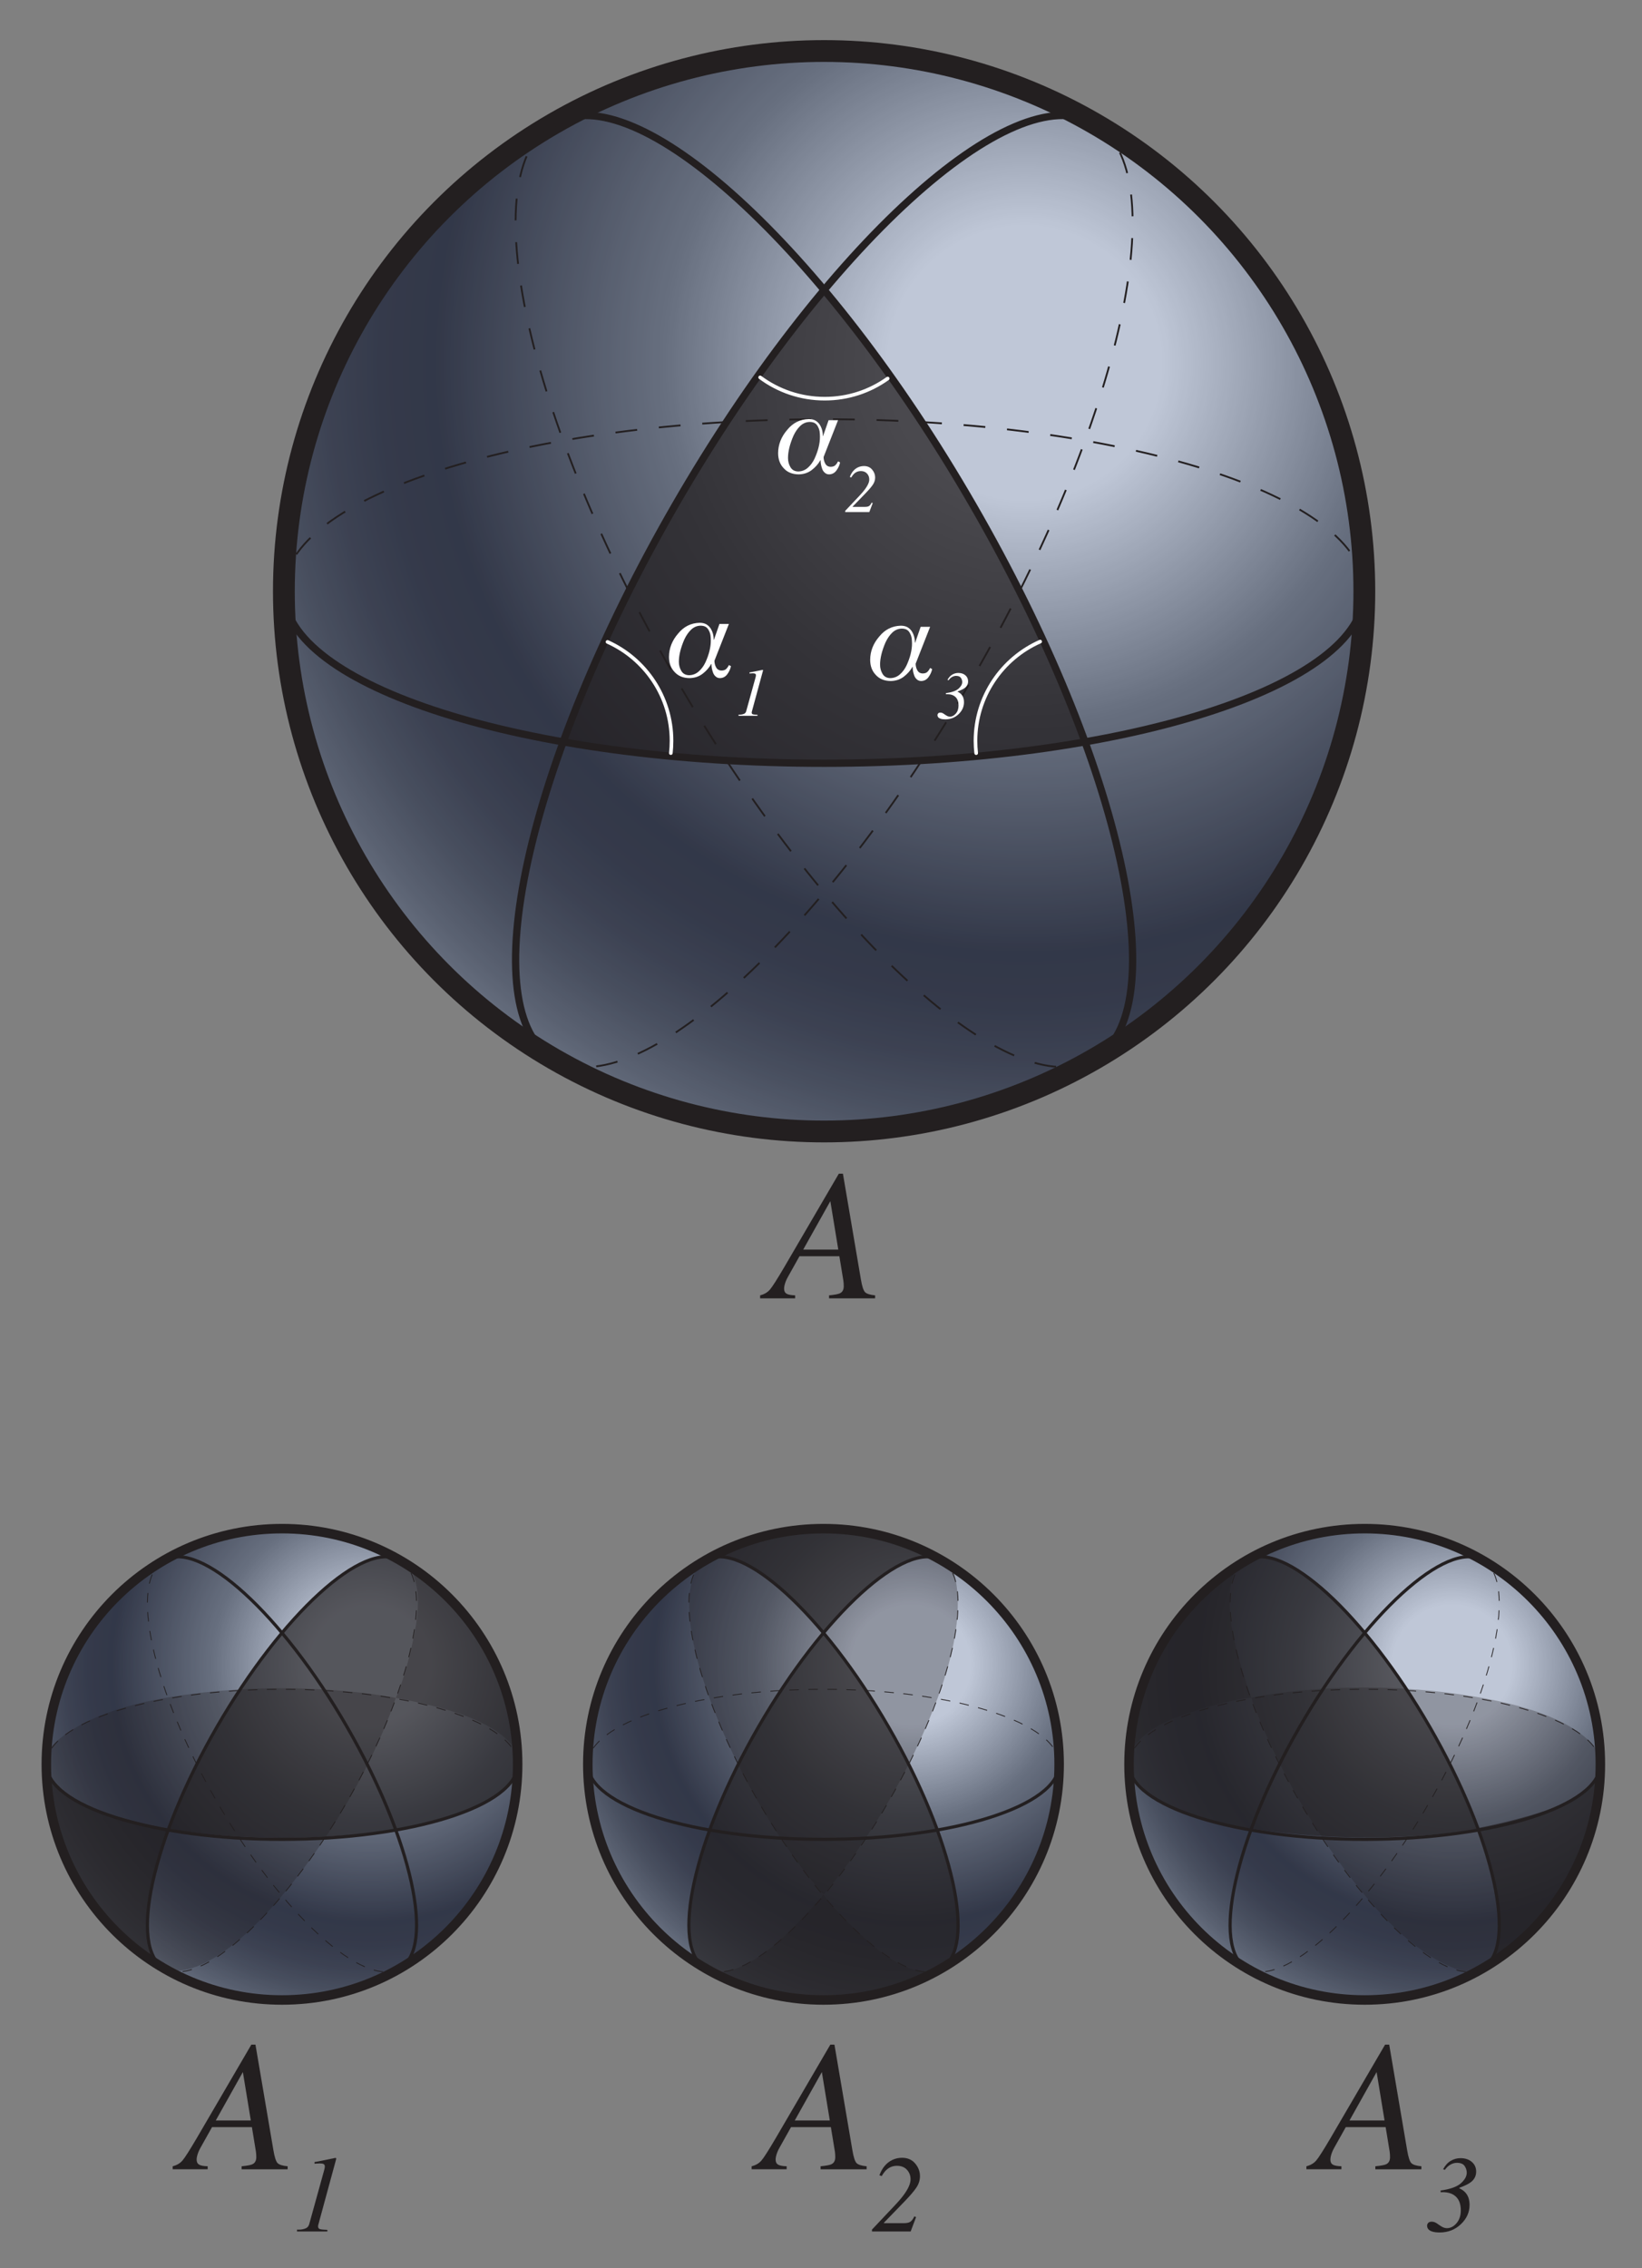 <?xml version="1.0" encoding="utf-8"?>
<!-- Generator: Adobe Illustrator 14.0.0, SVG Export Plug-In . SVG Version: 6.00 Build 43363)  -->
<!DOCTYPE svg PUBLIC "-//W3C//DTD SVG 1.1//EN" "http://www.w3.org/Graphics/SVG/1.1/DTD/svg11.dtd">
<svg version="1.1" id="Layer_1" xmlns="http://www.w3.org/2000/svg" xmlns:xlink="http://www.w3.org/1999/xlink" x="0px" y="0px"
	 width="347.959px" height="480.613px" viewBox="0 0 347.959 480.613" enable-background="new 0 0 347.959 480.613"
	 xml:space="preserve">
<rect x="0" y="0" width="347.959" height="480.613" fill="#808080" stroke="none"/>
<g>
	<g>
		<g>
			<g>
				
					<radialGradient id="SVGID_1_" cx="193.033" cy="127.849" r="77.72" gradientTransform="matrix(1 0 0 -1 0 480.612)" gradientUnits="userSpaceOnUse">
					<stop  offset="0.163" style="stop-color:#FFFFFF"/>
					<stop  offset="0.427" style="stop-color:#767676"/>
					<stop  offset="0.702" style="stop-color:#231F20"/>
					<stop  offset="0.766" style="stop-color:#272324"/>
					<stop  offset="0.83" style="stop-color:#332F30"/>
					<stop  offset="0.895" style="stop-color:#464444"/>
					<stop  offset="0.961" style="stop-color:#616060"/>
					<stop  offset="1" style="stop-color:#757575"/>
				</radialGradient>
				<circle opacity="0.8" fill="url(#SVGID_1_)" enable-background="new    " cx="174.505" cy="373.868" r="49.94"/>
				<circle opacity="0.2" fill="#244C9F" enable-background="new    " cx="174.505" cy="373.868" r="49.94"/>
				<g opacity="0.4">
					<path opacity="0.75" fill="#231F20" enable-background="new    " d="M174.511,401.47c0,0,2.905,4.312,10.633,10.918
						c8.631,7.379,13.219,5.039,13.219,5.039s-9.741,6.215-23.516,6.215c-13.772,0-25.026-6.719-25.026-6.719
						s3.41,3.641,13.152-3.863C168.109,409.103,174.511,401.47,174.511,401.47z"/>
					<path opacity="0.75" fill="#231F20" enable-background="new    " d="M174.511,401.47c0,0,14.775-16.516,24.188-41.654
						c7.656-20.455,2.688-28.386,2.688-28.386s-9.572-7.728-26.537-7.728s-25.027,6.047-25.027,6.047s-9.02,4.592,0.834,30.906
						C160.127,385.953,174.511,401.47,174.511,401.47z"/>
				</g>
				<g opacity="0.9">
					<path opacity="0.75" fill="#231F20" enable-background="new    " d="M174.394,346.042c0,0-5.711-6.719-11.925-11.926
						c-6.214-5.207-11.757-4.199-11.757-4.199s9.742-6.215,23.515-6.215c13.772,0,25.026,6.719,25.026,6.719
						s-4.199-2.687-13.102,4.031C180.978,338.359,174.394,346.042,174.394,346.042z"/>
					<path opacity="0.75" fill="#231F20" enable-background="new    " d="M174.562,345.875c0,0-14.612,16.965-24.187,41.654
						c-7.896,20.363-2.688,28.387-2.688,28.387s9.574,7.727,26.538,7.727c16.965,0,25.026-6.047,25.026-6.047
						s9.021-4.828-0.672-29.897C188.839,362.503,174.562,345.875,174.562,345.875z"/>
				</g>
				<circle fill="none" stroke="#231F20" stroke-width="2.015" cx="174.505" cy="373.868" r="49.94"/>
				<g>
					<path fill="none" stroke="#231F20" stroke-width="0.168" stroke-dasharray="2.015" d="M224.446,373.869
						c0-8.781-22.359-15.9-49.941-15.9s-49.941,7.119-49.941,15.9"/>
					<path fill="none" stroke="#231F20" stroke-width="0.672" d="M124.564,373.869c0,8.781,22.359,15.9,49.941,15.9
						s49.941-7.119,49.941-15.9"/>
				</g>
				<g>
					<path fill="none" stroke="#231F20" stroke-width="0.168" stroke-dasharray="2.015" d="M149.535,330.619
						c-7.605,4.391-2.591,27.313,11.2,51.2c13.792,23.888,31.135,39.69,38.741,35.3"/>
					<path fill="none" stroke="#231F20" stroke-width="0.672" d="M199.478,417.119c7.604-4.393,2.59-27.313-11.201-51.201
						c-13.791-23.885-31.135-39.689-38.74-35.299"/>
				</g>
				<g>
					<path fill="none" stroke="#231F20" stroke-width="0.168" stroke-dasharray="2.015" d="M149.535,417.119
						c7.605,4.391,24.95-11.414,38.741-35.3c13.789-23.888,18.805-46.81,11.199-51.2"/>
					<path fill="none" stroke="#231F20" stroke-width="0.672" d="M199.478,330.619c-7.605-4.392-24.951,11.414-38.742,35.299
						c-13.791,23.888-18.805,46.811-11.2,51.201"/>
				</g>
			</g>
			<g>
				
					<radialGradient id="SVGID_2_" cx="78.285" cy="127.849" r="77.719" gradientTransform="matrix(1 0 0 -1 0 480.612)" gradientUnits="userSpaceOnUse">
					<stop  offset="0.163" style="stop-color:#FFFFFF"/>
					<stop  offset="0.427" style="stop-color:#767676"/>
					<stop  offset="0.702" style="stop-color:#231F20"/>
					<stop  offset="0.766" style="stop-color:#272324"/>
					<stop  offset="0.83" style="stop-color:#332F30"/>
					<stop  offset="0.895" style="stop-color:#464444"/>
					<stop  offset="0.961" style="stop-color:#616060"/>
					<stop  offset="1" style="stop-color:#757575"/>
				</radialGradient>
				<circle opacity="0.8" fill="url(#SVGID_2_)" enable-background="new    " cx="59.757" cy="373.868" r="49.94"/>
				<circle opacity="0.2" fill="#244C9F" enable-background="new    " cx="59.757" cy="373.868" r="49.94"/>
				<g opacity="0.4">
					<path opacity="0.75" fill="#231F20" enable-background="new    " d="M83.874,359.794c0,0,2.28-4.672,4.139-14.666
						c2.075-11.164-2.246-13.967-2.246-13.967s10.253,5.33,17.139,17.258c6.887,11.928,6.695,25.033,6.695,25.033
						s1.447-4.773-9.921-9.459C93.686,361.522,83.874,359.794,83.874,359.794z"/>
					<path opacity="0.75" fill="#231F20" enable-background="new    " d="M83.874,359.794c0,0-21.691-4.537-48.167-0.119
						C14.164,363.272,9.78,371.542,9.78,371.542s-1.905,12.153,6.577,26.846c8.482,14.691,17.75,18.65,17.75,18.65
						s8.485,5.516,26.347-16.176C77.626,380.009,83.874,359.794,83.874,359.794z"/>
				</g>
				<g opacity="0.9">
					<path opacity="0.75" fill="#231F20" enable-background="new    " d="M35.931,387.61c0,0-2.963,8.306-4.365,16.29
						c-1.401,7.986,2.243,12.281,2.243,12.281s-10.253-5.328-17.14-17.256c-6.886-11.928-6.695-25.033-6.695-25.033
						s-0.228,4.98,10.042,9.331C25.985,385.751,35.931,387.61,35.931,387.61z"/>
					<path opacity="0.75" fill="#231F20" enable-background="new    " d="M35.701,387.55c0,0,21.998,4.173,48.167,0.117
						c21.583-3.342,25.926-11.864,25.926-11.864s1.904-12.154-6.578-26.847c-8.482-14.691-17.75-18.649-17.75-18.649
						s-8.691-5.399-25.556,15.53C42.963,366.871,35.701,387.55,35.701,387.55z"/>
				</g>
				<circle fill="none" stroke="#231F20" stroke-width="2.015" cx="59.757" cy="373.868" r="49.94"/>
				<g>
					<path fill="none" stroke="#231F20" stroke-width="0.168" stroke-dasharray="2.015" d="M109.698,373.869
						c0-8.781-22.359-15.9-49.941-15.9s-49.941,7.119-49.941,15.9"/>
					<path fill="none" stroke="#231F20" stroke-width="0.672" d="M9.816,373.869c0,8.781,22.359,15.9,49.941,15.9
						s49.941-7.119,49.941-15.9"/>
				</g>
				<g>
					<path fill="none" stroke="#231F20" stroke-width="0.168" stroke-dasharray="2.015" d="M34.787,330.619
						c-7.605,4.391-2.591,27.313,11.2,51.2c13.791,23.888,31.136,39.69,38.741,35.3"/>
					<path fill="none" stroke="#231F20" stroke-width="0.672" d="M84.727,417.119c7.605-4.393,2.591-27.313-11.2-51.201
						c-13.791-23.885-31.136-39.689-38.74-35.299"/>
				</g>
				<g>
					<path fill="none" stroke="#231F20" stroke-width="0.168" stroke-dasharray="2.015" d="M34.787,417.119
						c7.605,4.391,24.95-11.414,38.741-35.3c13.791-23.888,18.805-46.81,11.2-51.2"/>
					<path fill="none" stroke="#231F20" stroke-width="0.672" d="M84.727,330.619c-7.605-4.392-24.95,11.414-38.74,35.299
						c-13.791,23.888-18.805,46.811-11.2,51.201"/>
				</g>
			</g>
			<g>
				
					<radialGradient id="SVGID_3_" cx="307.724" cy="127.849" r="77.718" gradientTransform="matrix(1 0 0 -1 0 480.612)" gradientUnits="userSpaceOnUse">
					<stop  offset="0.163" style="stop-color:#FFFFFF"/>
					<stop  offset="0.427" style="stop-color:#767676"/>
					<stop  offset="0.702" style="stop-color:#231F20"/>
					<stop  offset="0.766" style="stop-color:#272324"/>
					<stop  offset="0.83" style="stop-color:#332F30"/>
					<stop  offset="0.895" style="stop-color:#464444"/>
					<stop  offset="0.961" style="stop-color:#616060"/>
					<stop  offset="1" style="stop-color:#757575"/>
				</radialGradient>
				<circle opacity="0.8" fill="url(#SVGID_3_)" enable-background="new    " cx="289.194" cy="373.868" r="49.94"/>
				<circle opacity="0.2" fill="#244C9F" enable-background="new    " cx="289.194" cy="373.868" r="49.94"/>
				<g opacity="0.4">
					<path opacity="0.75" fill="#231F20" enable-background="new    " d="M265.162,359.753c0,0-5.187,0.359-14.771,3.748
						c-10.705,3.783-10.974,8.928-10.974,8.928s-0.511-11.545,6.375-23.471c6.888-11.929,18.332-18.314,18.332-18.314
						s-4.856,1.134-3.231,13.32C261.753,350.391,265.162,359.753,265.162,359.753z"/>
					<path opacity="0.75" fill="#231F20" enable-background="new    " d="M265.162,359.753c0,0,6.916,21.054,23.981,41.773
						c13.885,16.857,23.238,16.52,23.238,16.52s11.479-4.428,19.96-19.119c8.481-14.691,7.277-24.696,7.277-24.696
						s0.533-10.106-27.184-14.729C285.793,355.056,265.162,359.753,265.162,359.753z"/>
				</g>
				<g opacity="0.9">
					<path opacity="0.75" fill="#231F20" enable-background="new    " d="M313.223,387.365c0,0,8.675-1.587,16.291-4.365
						c7.616-2.777,9.516-8.082,9.516-8.082s0.512,11.543-6.375,23.471c-6.887,11.93-18.332,18.314-18.332,18.314
						s4.428-2.293,3.06-13.361C316.586,396.908,313.223,387.365,313.223,387.365z"/>
					<path opacity="0.75" fill="#231F20" enable-background="new    " d="M313.285,387.595c0,0-7.386-21.139-23.981-41.774
						C275.617,328.8,266.065,329.3,266.065,329.3s-11.479,4.429-19.959,19.119c-8.482,14.691-7.277,24.697-7.277,24.697
						s-0.331,10.228,26.229,14.366C291.746,391.645,313.285,387.595,313.285,387.595z"/>
				</g>
				<circle fill="none" stroke="#231F20" stroke-width="2.015" cx="289.194" cy="373.868" r="49.94"/>
				<g>
					<path fill="none" stroke="#231F20" stroke-width="0.168" stroke-dasharray="2.015" d="M339.135,373.869
						c0-8.781-22.359-15.9-49.94-15.9c-27.582,0-49.94,7.119-49.94,15.9"/>
					<path fill="none" stroke="#231F20" stroke-width="0.672" d="M239.253,373.869c0,8.781,22.359,15.9,49.941,15.9
						c27.58,0,49.939-7.119,49.939-15.9"/>
				</g>
				<g>
					<path fill="none" stroke="#231F20" stroke-width="0.168" stroke-dasharray="2.015" d="M264.224,330.619
						c-7.604,4.391-2.591,27.313,11.199,51.2c13.791,23.888,31.136,39.69,38.741,35.3"/>
					<path fill="none" stroke="#231F20" stroke-width="0.672" d="M314.164,417.119c7.604-4.393,2.591-27.313-11.2-51.201
						c-13.79-23.885-31.135-39.689-38.74-35.299"/>
				</g>
				<g>
					<path fill="none" stroke="#231F20" stroke-width="0.168" stroke-dasharray="2.015" d="M264.224,417.119
						c7.605,4.391,24.95-11.414,38.741-35.3c13.79-23.888,18.805-46.81,11.199-51.2"/>
					<path fill="none" stroke="#231F20" stroke-width="0.672" d="M314.164,330.619c-7.605-4.392-24.95,11.414-38.741,35.299
						c-13.79,23.888-18.805,46.811-11.199,51.201"/>
				</g>
			</g>
		</g>
		<g enable-background="new    ">
			<path fill="#231F20" d="M36.589,459.043c0.876-0.219,1.568-0.625,2.078-1.218c0.509-0.592,1.523-2.184,3.043-4.772l11.555-19.787
				h0.87l3.807,22.396c0.245,1.443,0.534,2.342,0.87,2.696c0.334,0.354,1.05,0.583,2.145,0.686v0.638h-9.758v-0.638
				c1.172-0.116,1.932-0.258,2.28-0.425c0.554-0.258,0.831-0.76,0.831-1.508c0-0.193-0.007-0.398-0.02-0.618
				c-0.013-0.219-0.032-0.405-0.058-0.561l-0.85-5.179h-8.45l-2.488,4.444c-0.167,0.297-0.315,0.612-0.444,0.947
				c-0.219,0.593-0.329,1.089-0.329,1.488c0,0.502,0.171,0.856,0.512,1.062s0.95,0.322,1.826,0.348v0.638h-7.42V459.043z
				 M53.151,449.343l-1.683-10.261l-5.746,10.261H53.151z"/>
		</g>
		<g enable-background="new    ">
			<path fill="#231F20" d="M62.94,472.476l0.767-0.012c0.503-0.06,0.904-0.171,1.205-0.332s0.507-0.441,0.62-0.839l3.145-11.356
				c0.053-0.188,0.092-0.347,0.118-0.479c0.026-0.131,0.039-0.25,0.039-0.354c0-0.263-0.086-0.439-0.259-0.529
				c-0.173-0.091-0.447-0.136-0.822-0.136l-1.104,0.057v-0.35l0.293-0.045c0.21-0.037,0.768-0.146,1.672-0.327
				c0.904-0.18,1.549-0.312,1.932-0.394l0.349-0.079l0.214-0.034l0.136,0.079c0,0.045-0.002,0.09-0.006,0.136
				c-0.004,0.045-0.014,0.09-0.028,0.135l-3.752,13.8c-0.016,0.061-0.028,0.121-0.039,0.181c-0.012,0.061-0.018,0.12-0.018,0.181
				c0,0.308,0.136,0.503,0.406,0.585c0.27,0.083,0.792,0.136,1.565,0.158v0.338H62.94V472.476z"/>
		</g>
		<g enable-background="new    ">
			<path fill="#231F20" d="M159.283,459.043c0.876-0.219,1.568-0.625,2.078-1.218c0.509-0.592,1.523-2.184,3.043-4.772
				l11.555-19.787h0.87l3.807,22.396c0.244,1.443,0.533,2.342,0.869,2.696c0.334,0.354,1.05,0.583,2.145,0.686v0.638h-9.758v-0.638
				c1.172-0.116,1.932-0.258,2.279-0.425c0.555-0.258,0.832-0.76,0.832-1.508c0-0.193-0.008-0.398-0.02-0.618
				c-0.014-0.219-0.033-0.405-0.059-0.561l-0.85-5.179h-8.449l-2.488,4.444c-0.167,0.297-0.315,0.612-0.444,0.947
				c-0.219,0.593-0.329,1.089-0.329,1.488c0,0.502,0.171,0.856,0.512,1.062s0.95,0.322,1.826,0.348v0.638h-7.42V459.043z
				 M175.845,449.343l-1.683-10.261l-5.746,10.261H175.845z"/>
		</g>
		<g enable-background="new    ">
			<path fill="#231F20" d="M184.779,472.464l4.866-5.159c0.834-0.879,1.498-1.667,1.994-2.366c0.879-1.231,1.318-2.275,1.318-3.132
				c0-0.796-0.258-1.472-0.772-2.027c-0.514-0.556-1.218-0.834-2.112-0.834c-0.841,0-1.577,0.282-2.208,0.845
				c-0.338,0.309-0.68,0.751-1.024,1.33l-0.484-0.169c0.578-1.562,1.486-2.644,2.726-3.245c0.646-0.308,1.333-0.462,2.062-0.462
				c1.18,0,2.108,0.402,2.788,1.206s1.02,1.697,1.02,2.681c0,0.856-0.253,1.664-0.758,2.422c-0.506,0.759-1.363,1.762-2.571,3.008
				L187.321,471v0.101h4.223c0.614,0,1.072-0.101,1.372-0.304c0.301-0.203,0.581-0.582,0.842-1.138l0.371,0.157l-1.148,3.042h-8.201
				V472.464z"/>
		</g>
		<g enable-background="new    ">
			<path fill="#231F20" d="M276.843,459.043c0.876-0.219,1.568-0.625,2.077-1.218c0.509-0.592,1.522-2.184,3.044-4.772
				l11.555-19.787h0.869l3.807,22.396c0.245,1.443,0.535,2.342,0.87,2.696s1.05,0.583,2.145,0.686v0.638h-9.758v-0.638
				c1.172-0.116,1.933-0.258,2.28-0.425c0.553-0.258,0.83-0.76,0.83-1.508c0-0.193-0.006-0.398-0.02-0.618
				c-0.012-0.219-0.031-0.405-0.057-0.561l-0.85-5.179h-8.45l-2.488,4.444c-0.167,0.297-0.315,0.612-0.444,0.947
				c-0.219,0.593-0.328,1.089-0.328,1.488c0,0.502,0.17,0.856,0.512,1.062s0.949,0.322,1.826,0.348v0.638h-7.42V459.043z
				 M293.404,449.343l-1.683-10.261l-5.746,10.261H293.404z"/>
		</g>
		<g enable-background="new    ">
			<path fill="#231F20" d="M303.972,470.881c0.173,0.064,0.35,0.156,0.529,0.276l0.541,0.372c0.285,0.195,0.515,0.334,0.688,0.417
				c0.308,0.143,0.604,0.214,0.89,0.214c0.759,0,1.438-0.352,2.039-1.054s0.901-1.608,0.901-2.721c0-1.262-0.334-2.219-1.003-2.872
				c-0.668-0.653-1.611-0.98-2.827-0.98c-0.061,0-0.111,0.002-0.152,0.006s-0.133,0.009-0.275,0.017l-0.023-0.372
				c2.021-0.277,3.449-0.786,4.287-1.526c0.837-0.739,1.256-1.484,1.256-2.236c0-0.511-0.15-0.989-0.452-1.436
				c-0.301-0.447-0.847-0.671-1.638-0.671c-0.459,0-0.91,0.124-1.354,0.372s-0.844,0.619-1.197,1.115l-0.371-0.124
				c0.442-0.818,0.985-1.416,1.627-1.791c0.643-0.376,1.328-0.563,2.057-0.563c0.983,0,1.783,0.265,2.399,0.794
				c0.615,0.529,0.924,1.219,0.924,2.067c0,0.894-0.368,1.63-1.104,2.208c-0.48,0.383-1.307,0.793-2.479,1.229v0.078
				c0.563,0.264,1.003,0.575,1.318,0.936c0.578,0.653,0.867,1.521,0.867,2.603c0,1.531-0.593,2.872-1.779,4.021
				c-1.239,1.209-2.757,1.813-4.552,1.813c-0.653,0-1.187-0.067-1.6-0.202c-0.713-0.233-1.07-0.65-1.07-1.251
				c0-0.21,0.079-0.401,0.237-0.574c0.157-0.173,0.401-0.26,0.731-0.26C303.604,470.786,303.799,470.818,303.972,470.881z"/>
		</g>
	</g>
	<g>
		<g>
			<g>
				
					<radialGradient id="SVGID_4_" cx="217.11" cy="403.703" r="178.153" gradientTransform="matrix(1 0 0 -1 0 480.612)" gradientUnits="userSpaceOnUse">
					<stop  offset="0.163" style="stop-color:#FFFFFF"/>
					<stop  offset="0.427" style="stop-color:#767676"/>
					<stop  offset="0.702" style="stop-color:#231F20"/>
					<stop  offset="0.766" style="stop-color:#272324"/>
					<stop  offset="0.83" style="stop-color:#332F30"/>
					<stop  offset="0.895" style="stop-color:#464444"/>
					<stop  offset="0.961" style="stop-color:#616060"/>
					<stop  offset="1" style="stop-color:#757575"/>
				</radialGradient>
				<circle opacity="0.8" fill="url(#SVGID_4_)" enable-background="new    " cx="174.638" cy="125.289" r="114.48"/>
				<circle opacity="0.2" fill="#244C9F" enable-background="new    " cx="174.638" cy="125.289" r="114.48"/>
				<path opacity="0.75" fill="#231F20" enable-background="new    " d="M206.53,107.514
					c-16.363-28.684-32.149-45.625-32.149-45.625s-15.979,19.251-29.839,42.353c-13.861,23.101-25.219,52.748-25.219,52.748
					s21.754,4.621,55.25,4.621s55.251-4.621,55.251-4.621S222.896,136.198,206.53,107.514z"/>
				<circle fill="none" stroke="#231F20" stroke-width="4.62" cx="174.638" cy="125.289" r="114.48"/>
				<g>
					<path fill="none" stroke="#231F20" stroke-width="0.385" stroke-dasharray="4.62" d="M289.118,125.289
						c0-20.13-51.256-36.449-114.48-36.449S60.158,105.159,60.158,125.289"/>
					<path fill="none" stroke="#231F20" stroke-width="1.54" d="M60.158,125.289c0,20.13,51.254,36.449,114.479,36.449
						c63.225,0,114.479-16.319,114.479-36.449"/>
				</g>
				<g>
					<path fill="none" stroke="#231F20" stroke-width="0.385" stroke-dasharray="4.62" d="M117.398,26.147
						c-17.434,10.065-5.939,62.613,25.674,117.367c31.613,54.755,71.373,90.983,88.806,80.917"/>
					<path fill="none" stroke="#231F20" stroke-width="1.54" d="M231.878,224.432c17.434-10.064,5.938-62.612-25.675-117.367
						c-31.612-54.754-71.372-90.982-88.805-80.917"/>
				</g>
				<g>
					<path fill="none" stroke="#231F20" stroke-width="0.385" stroke-dasharray="4.62" d="M117.398,224.432
						c17.434,10.065,57.193-26.164,88.806-80.917c31.611-54.755,43.107-107.302,25.674-117.367"/>
					<path fill="none" stroke="#231F20" stroke-width="1.54" d="M231.878,26.147c-17.434-10.065-57.193,26.163-88.806,80.918
						c-31.612,54.754-43.107,107.301-25.674,117.366"/>
				</g>
			</g>
			<g enable-background="new    ">
				<path fill="#231F20" d="M161.08,274.489c0.876-0.219,1.568-0.625,2.078-1.218c0.509-0.592,1.523-2.184,3.043-4.772
					l11.555-19.787h0.87l3.807,22.396c0.244,1.443,0.533,2.342,0.869,2.696c0.334,0.354,1.05,0.583,2.145,0.686v0.638h-9.758v-0.638
					c1.172-0.116,1.932-0.258,2.279-0.425c0.555-0.258,0.832-0.76,0.832-1.508c0-0.193-0.008-0.398-0.02-0.618
					c-0.014-0.219-0.033-0.405-0.059-0.561l-0.85-5.179h-8.449l-2.488,4.444c-0.167,0.297-0.315,0.612-0.444,0.947
					c-0.219,0.593-0.329,1.089-0.329,1.488c0,0.502,0.171,0.856,0.512,1.062s0.95,0.322,1.826,0.348v0.638h-7.42V274.489z
					 M177.642,264.789l-1.683-10.261l-5.746,10.261H177.642z"/>
			</g>
		</g>
		<g>
			<g enable-background="new    ">
				<path fill="#FFFFFF" d="M154.898,141.163c-0.112,0.571-0.358,1.122-0.736,1.652c-0.394,0.571-0.92,0.864-1.58,0.881
					c-0.362,0-0.667-0.112-0.917-0.338c-0.25-0.217-0.43-0.475-0.543-0.771c-0.249-0.676-0.366-1.307-0.35-1.894h-0.048
					c-0.442,0.788-1.049,1.479-1.821,2.074c-0.788,0.604-1.721,0.912-2.798,0.929c-1.343-0.017-2.396-0.45-3.16-1.303
					c-0.788-0.82-1.182-1.89-1.182-3.208c0.016-1.817,0.66-3.458,1.93-4.922c1.198-1.479,2.722-2.243,4.571-2.291
					c0.506,0,0.957,0.096,1.351,0.289c0.362,0.201,0.667,0.475,0.917,0.82c0.475,0.708,0.711,1.54,0.711,2.497h0.048l1.17-3.365
					h2.002l-3.063,7.804c0,0.515,0.121,0.985,0.362,1.411c0.233,0.427,0.607,0.647,1.122,0.663c0.41,0,0.728-0.096,0.953-0.289
					c0.233-0.201,0.442-0.49,0.627-0.868L154.898,141.163z M146.033,143.081c0.78-0.016,1.463-0.285,2.05-0.808
					c0.579-0.515,1.05-1.158,1.412-1.931c0.755-1.664,1.134-3.196,1.134-4.595c0-0.378-0.024-0.756-0.073-1.134
					c-0.064-0.378-0.181-0.716-0.35-1.014c-0.145-0.313-0.358-0.562-0.639-0.748c-0.298-0.177-0.667-0.265-1.11-0.265
					c-0.756,0.016-1.423,0.297-2.002,0.844c-0.563,0.539-1.042,1.23-1.436,2.075c-0.772,1.776-1.158,3.349-1.158,4.716
					c0,0.724,0.173,1.375,0.519,1.954C144.727,142.763,145.277,143.065,146.033,143.081z"/>
			</g>
			<g enable-background="new    ">
				<path fill="#FFFFFF" d="M156.512,151.442l0.478-0.007c0.314-0.037,0.565-0.106,0.752-0.207s0.316-0.275,0.387-0.524l1.963-7.088
					c0.033-0.117,0.058-0.217,0.074-0.299c0.016-0.082,0.024-0.156,0.024-0.222c0-0.164-0.054-0.274-0.162-0.33
					c-0.108-0.057-0.279-0.085-0.514-0.085l-0.689,0.035v-0.218l0.183-0.028c0.131-0.023,0.479-0.091,1.044-0.204
					c0.564-0.112,0.966-0.194,1.205-0.246l0.218-0.049l0.133-0.021l0.084,0.05c0,0.028-0.001,0.056-0.003,0.084
					c-0.002,0.028-0.008,0.057-0.018,0.085l-2.342,8.614c-0.009,0.037-0.018,0.074-0.024,0.112
					c-0.007,0.037-0.011,0.075-0.011,0.112c0,0.192,0.084,0.314,0.253,0.365c0.168,0.052,0.494,0.085,0.977,0.099v0.211h-4.014
					V151.442z"/>
			</g>
			<g enable-background="new    ">
				<path fill="#FFFFFF" d="M178.026,97.989c-0.113,0.571-0.358,1.122-0.736,1.652c-0.395,0.571-0.92,0.864-1.58,0.881
					c-0.361,0-0.668-0.112-0.916-0.338c-0.25-0.217-0.431-0.475-0.543-0.771c-0.249-0.676-0.366-1.307-0.35-1.894h-0.048
					c-0.442,0.788-1.049,1.479-1.821,2.074c-0.788,0.604-1.721,0.912-2.798,0.929c-1.343-0.017-2.396-0.45-3.16-1.303
					c-0.788-0.82-1.182-1.89-1.182-3.208c0.016-1.817,0.66-3.458,1.93-4.922c1.198-1.479,2.722-2.243,4.571-2.291
					c0.506,0,0.957,0.096,1.351,0.289c0.362,0.201,0.667,0.475,0.917,0.82c0.475,0.708,0.711,1.54,0.711,2.497h0.048l1.169-3.365
					h2.003l-3.063,7.804c0,0.515,0.121,0.985,0.361,1.411c0.233,0.427,0.607,0.647,1.122,0.663c0.41,0,0.728-0.096,0.953-0.289
					c0.233-0.201,0.442-0.49,0.627-0.868L178.026,97.989z M169.161,99.907c0.78-0.016,1.463-0.285,2.05-0.808
					c0.579-0.515,1.05-1.158,1.412-1.931c0.755-1.664,1.134-3.196,1.134-4.595c0-0.378-0.024-0.756-0.073-1.134
					c-0.064-0.378-0.181-0.716-0.35-1.014c-0.145-0.313-0.358-0.562-0.639-0.748c-0.298-0.177-0.667-0.265-1.11-0.265
					c-0.756,0.016-1.423,0.297-2.002,0.844c-0.563,0.539-1.042,1.23-1.436,2.075c-0.772,1.776-1.158,3.349-1.158,4.716
					c0,0.724,0.173,1.375,0.519,1.954C167.854,99.589,168.405,99.891,169.161,99.907z"/>
			</g>
			<g enable-background="new    ">
				<path fill="#FFFFFF" d="M179.104,108.26l3.038-3.221c0.52-0.548,0.935-1.041,1.244-1.477c0.549-0.769,0.823-1.42,0.823-1.955
					c0-0.497-0.161-0.919-0.482-1.266c-0.321-0.347-0.761-0.521-1.318-0.521c-0.524,0-0.984,0.176-1.378,0.527
					c-0.211,0.192-0.425,0.469-0.64,0.83l-0.303-0.105c0.361-0.975,0.928-1.65,1.702-2.025c0.402-0.192,0.832-0.288,1.286-0.288
					c0.736,0,1.316,0.25,1.74,0.752c0.425,0.502,0.637,1.06,0.637,1.674c0,0.535-0.158,1.039-0.474,1.512
					c-0.315,0.474-0.851,1.1-1.604,1.878l-2.685,2.771v0.063h2.636c0.384,0,0.669-0.063,0.856-0.189
					c0.188-0.127,0.362-0.363,0.525-0.71l0.231,0.099l-0.717,1.898h-5.119V108.26z"/>
			</g>
			<g enable-background="new    ">
				<path fill="#FFFFFF" d="M197.534,141.78c-0.113,0.571-0.358,1.122-0.736,1.652c-0.395,0.571-0.92,0.864-1.58,0.881
					c-0.361,0-0.668-0.112-0.916-0.338c-0.25-0.217-0.431-0.475-0.543-0.771c-0.25-0.676-0.366-1.307-0.35-1.894h-0.049
					c-0.442,0.788-1.049,1.479-1.821,2.074c-0.788,0.604-1.721,0.912-2.798,0.929c-1.344-0.017-2.396-0.45-3.16-1.303
					c-0.789-0.82-1.183-1.89-1.183-3.208c0.017-1.817,0.659-3.458,1.931-4.922c1.197-1.479,2.721-2.243,4.57-2.291
					c0.507,0,0.957,0.096,1.352,0.289c0.361,0.201,0.667,0.475,0.916,0.82c0.475,0.708,0.712,1.54,0.712,2.497h0.048l1.17-3.365
					h2.003l-3.063,7.804c0,0.515,0.121,0.985,0.361,1.411c0.233,0.427,0.607,0.647,1.122,0.663c0.41,0,0.728-0.096,0.953-0.289
					c0.233-0.201,0.442-0.49,0.627-0.868L197.534,141.78z M188.669,143.698c0.779-0.016,1.463-0.285,2.05-0.808
					c0.579-0.515,1.05-1.158,1.411-1.931c0.756-1.664,1.135-3.196,1.135-4.595c0-0.378-0.025-0.756-0.073-1.134
					c-0.064-0.378-0.181-0.716-0.35-1.014c-0.145-0.313-0.358-0.562-0.64-0.748c-0.297-0.177-0.667-0.265-1.109-0.265
					c-0.756,0.016-1.424,0.297-2.002,0.844c-0.562,0.539-1.041,1.23-1.436,2.075c-0.771,1.776-1.158,3.349-1.158,4.716
					c0,0.724,0.174,1.375,0.52,1.954C187.362,143.38,187.913,143.682,188.669,143.698z"/>
			</g>
			<g enable-background="new    ">
				<path fill="#FFFFFF" d="M199.632,151.064c0.107,0.039,0.218,0.097,0.33,0.172l0.338,0.232c0.178,0.121,0.321,0.208,0.429,0.26
					c0.192,0.089,0.378,0.134,0.556,0.134c0.474,0,0.897-0.22,1.272-0.657c0.375-0.438,0.563-1.005,0.563-1.698
					c0-0.788-0.209-1.386-0.626-1.794c-0.418-0.407-1.006-0.611-1.766-0.611c-0.037,0-0.069,0.001-0.095,0.003
					c-0.025,0.003-0.083,0.007-0.172,0.011l-0.015-0.231c1.262-0.174,2.153-0.491,2.676-0.953s0.784-0.927,0.784-1.396
					c0-0.319-0.094-0.618-0.282-0.896c-0.188-0.279-0.528-0.419-1.021-0.419c-0.287,0-0.569,0.077-0.847,0.232
					c-0.277,0.154-0.526,0.387-0.747,0.696l-0.231-0.078c0.276-0.511,0.615-0.883,1.016-1.118c0.401-0.234,0.829-0.352,1.283-0.352
					c0.614,0,1.113,0.166,1.498,0.496c0.385,0.331,0.577,0.761,0.577,1.29c0,0.559-0.23,1.018-0.689,1.379
					c-0.3,0.239-0.815,0.494-1.547,0.767v0.049c0.352,0.164,0.626,0.358,0.822,0.584c0.361,0.407,0.542,0.949,0.542,1.624
					c0,0.956-0.371,1.793-1.111,2.511c-0.773,0.755-1.721,1.132-2.841,1.132c-0.408,0-0.741-0.042-0.999-0.127
					c-0.445-0.145-0.668-0.405-0.668-0.78c0-0.131,0.05-0.251,0.147-0.358c0.099-0.107,0.251-0.162,0.458-0.162
					C199.402,151.003,199.523,151.024,199.632,151.064z"/>
			</g>
			<path fill="none" stroke="#FFFFFF" stroke-width="0.77" stroke-linecap="round" d="M142.157,159.588
				c0.096-0.854,0.145-1.721,0.145-2.6c0-9.334-5.565-17.368-13.559-20.965"/>
			<path fill="none" stroke="#FFFFFF" stroke-width="0.77" stroke-linecap="round" d="M220.425,135.957
				c-8.072,3.564-13.708,11.64-13.708,21.032c0,0.881,0.05,1.75,0.146,2.604"/>
			<path fill="none" stroke="#FFFFFF" stroke-width="0.77" stroke-linecap="round" d="M161.086,79.97
				c3.822,2.835,8.555,4.513,13.681,4.513c4.978,0,9.584-1.583,13.346-4.272"/>
		</g>
	</g>
</g>
</svg>
